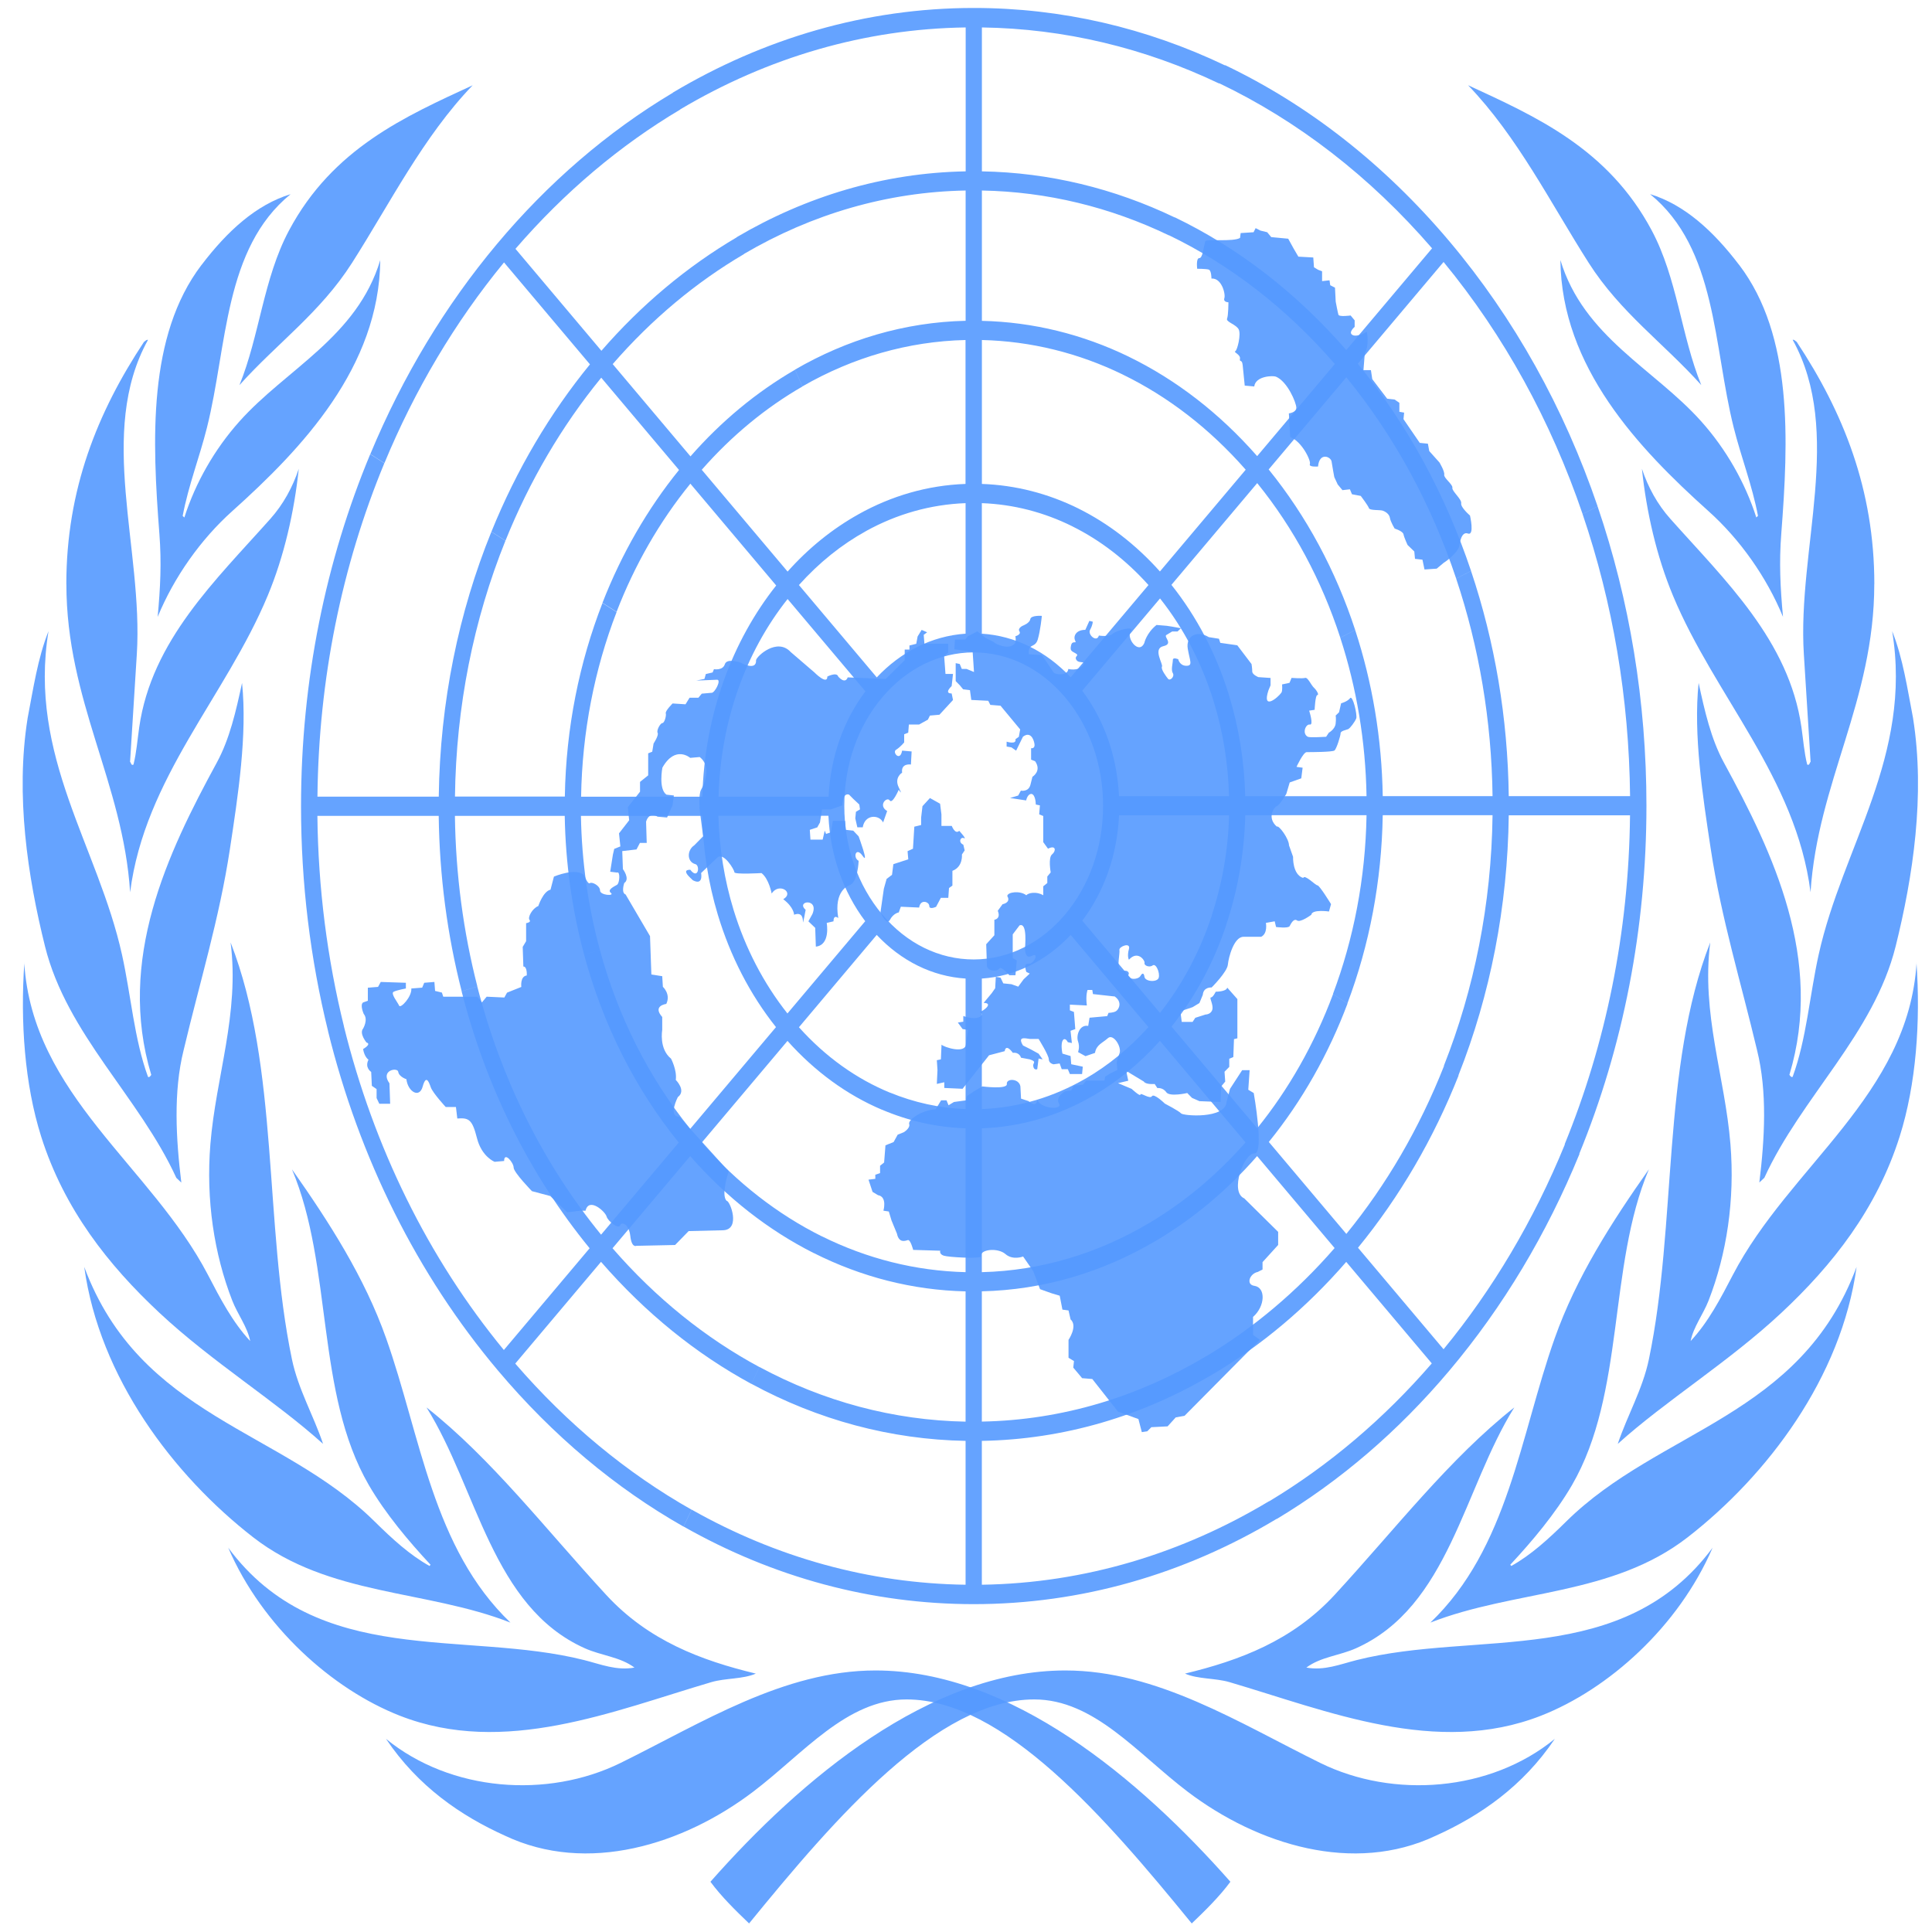 <?xml version="1.0" encoding="UTF-8" standalone="no"?>
<svg
   xmlns:dc="http://purl.org/dc/elements/1.1/"
   xmlns:cc="http://creativecommons.org/ns#"
   xmlns:rdf="http://www.w3.org/1999/02/22-rdf-syntax-ns#"
   xmlns:svg="http://www.w3.org/2000/svg"
   xmlns="http://www.w3.org/2000/svg"
   xmlns:sodipodi="http://sodipodi.sourceforge.net/DTD/sodipodi-0.dtd"
   xmlns:inkscape="http://www.inkscape.org/namespaces/inkscape"
   viewBox="0 0 48 48"
   id="svg2"
   version="1.1"
   inkscape:version="0.91 r13725"
   sodipodi:docname="lokalize.svg">
  <sodipodi:namedview
     pagecolor="#ffffff"
     bordercolor="#666666"
     borderopacity="1"
     objecttolerance="10"
     gridtolerance="10"
     guidetolerance="10"
     inkscape:pageopacity="0"
     inkscape:pageshadow="2"
     inkscape:window-width="1280"
     inkscape:window-height="694"
     id="namedview31"
     showgrid="false"
     inkscape:zoom="4.9166667"
     inkscape:cx="-9.1525424"
     inkscape:cy="24"
     inkscape:window-x="0"
     inkscape:window-y="0"
     inkscape:window-maximized="1"
     inkscape:current-layer="svg2" />
  <defs
     id="defs4">
    <linearGradient
       id="0"
       gradientUnits="userSpaceOnUse"
       y1="47.37"
       x2="0"
       y2="-1.429"
       gradientTransform="matrix(1,0,0,1,-58.37,0.882)">
      <stop
         stop-color="#0a80fd"
         id="stop7" />
      <stop
         offset="1"
         stop-color="#56c5fa"
         id="stop9" />
    </linearGradient>
  </defs>
  <g
     style="fill:#5599ff"
     id="g15"
     transform="matrix(1.342,0,0,1.592,0.883,-28.74)">
    <path
       style="opacity:0.9;fill:#5599ff"
       inkscape:connector-curvature="0"
       id="path17"
       d="m 22.12,47.42 c -0.204,0.233 -0.467,0.45 -0.715,0.65 -1.604,-1.658 -3.488,-3.496 -5.279,-3.496 -1.11,0 -1.91,0.845 -2.842,1.441 -1.294,0.827 -3.07,1.293 -4.592,0.686 -0.818,-0.311 -1.611,-0.768 -2.204,-1.512 1.198,0.826 2.991,0.937 4.343,0.376 1.494,-0.62 3.02,-1.443 4.719,-1.443 2.51,0 4.896,1.698 6.57,3.297 M 3.565,42.204 c 1.662,1.892 4.373,1.283 6.592,1.756 0.309,0.066 0.599,0.168 0.931,0.117 C 10.824,43.91 10.475,43.891 10.17,43.776 8.448,43.127 8.18,41.285 7.238,40.017 c 1.203,0.8 2.2,1.895 3.326,2.925 0.783,0.716 1.759,1.023 2.771,1.229 -0.243,0.089 -0.561,0.068 -0.823,0.133 -1.818,0.451 -3.833,1.163 -5.768,0.524 C 5.496,44.416 4.197,43.44 3.566,42.204 M 0.902,37.825 c 1.037,2.347 3.642,2.531 5.374,3.971 0.329,0.274 0.656,0.526 1.018,0.695 L 7.313,42.472 C 6.913,42.11 6.481,41.679 6.171,41.23 5.181,39.792 5.51,37.826 4.747,36.301 c 0.693,0.83 1.344,1.685 1.743,2.636 0.643,1.53 0.861,3.275 2.302,4.438 C 7.232,42.86 5.433,42.963 4.028,42.043 2.552,41.076 1.183,39.55 0.902,37.826 m -1.111,-4.749 c 0.15,2.068 2.352,3.173 3.402,4.873 0.224,0.363 0.455,0.738 0.781,1.031 C 3.923,38.761 3.742,38.566 3.642,38.35 3.305,37.621 3.153,36.776 3.237,35.908 3.339,34.852 3.78,33.871 3.611,32.76 c 0.905,1.953 0.613,4.395 1.136,6.507 0.116,0.467 0.4,0.876 0.576,1.319 C 4.434,39.91 3.269,39.309 2.293,38.54 1.349,37.796 0.53,36.924 0.104,35.789 -0.203,34.971 -0.283,33.996 -0.207,33.076 Z m 0.061,-3.811 c 0.106,-0.462 0.187,-0.939 0.388,-1.363 -0.38,1.951 0.918,3.36 1.361,5.05 0.167,0.636 0.224,1.312 0.481,1.905 0.024,0.013 0.045,-0.012 0.06,-0.031 -0.64,-1.796 0.298,-3.456 1.213,-4.872 0.24,-0.372 0.356,-0.806 0.468,-1.244 0.099,0.813 -0.074,1.754 -0.225,2.594 C 3.404,32.385 3.035,33.398 2.742,34.44 2.549,35.091 2.6,35.826 2.699,36.508 L 2.606,36.434 C 1.925,35.177 0.582,34.195 0.176,32.824 -0.148,31.728 -0.372,30.461 -0.148,29.268 M 0.57,27.169 c 0,-1.476 0.575,-2.681 1.437,-3.78 0.025,-0.012 0.043,-0.038 0.075,-0.032 -0.949,1.444 -0.085,3.267 -0.207,4.904 L 1.75,29.942 c 0.019,0.012 0.019,0.063 0.063,0.043 0.056,-0.187 0.073,-0.387 0.106,-0.58 C 2.148,28.05 3.337,27.107 4.347,26.15 4.586,25.924 4.76,25.656 4.873,25.369 4.789,26.044 4.601,26.736 4.298,27.349 3.521,28.922 2.021,30.191 1.751,31.978 1.62,30.265 0.571,28.992 0.571,27.168 m 2.502,-4.98 c 0.477,-0.529 1.012,-0.941 1.649,-1.105 -1.237,0.85 -1.17,2.37 -1.548,3.641 -0.138,0.465 -0.342,0.9 -0.45,1.38 l 0.031,0.025 C 2.961,25.586 3.314,25.064 3.774,24.63 4.644,23.809 5.952,23.313 6.382,22.112 6.362,23.78 4.94,25.048 3.641,26.03 3.058,26.47 2.563,27.061 2.261,27.68 2.311,27.219 2.334,26.836 2.293,26.386 2.16,24.929 2.073,23.295 3.072,22.188 Z m 5.02,-2.805 C 7.175,20.188 6.563,21.225 5.858,22.157 5.272,22.932 4.467,23.412 3.775,24.063 4.149,23.288 4.218,22.4 4.692,21.65 5.503,20.368 6.844,19.87 8.094,19.383" />
    <path
       style="opacity:0.9;fill:#5599ff"
       inkscape:connector-curvature="0"
       id="path19"
       d="m 28.584,36.06 -0.271,-0.148 c -0.575,1.185 -1.336,2.264 -2.246,3.197 l -1.584,-1.584 c 0.776,-0.8 1.402,-1.707 1.862,-2.688 l -0.27,-0.148 c -0.456,0.973 -1.069,1.858 -1.808,2.62 l -1.435,-1.435 c 0.616,-0.64 1.105,-1.371 1.457,-2.16 l -0.268,-0.146 c -0.345,0.778 -0.822,1.486 -1.404,2.092 l -1.586,-1.586 c 0.441,-0.467 0.781,-1 1.013,-1.587 l -0.268,-0.146 c -0.221,0.567 -0.549,1.082 -0.959,1.519 l -1.439,-1.439 c 0.41,-0.458 0.648,-1.031 0.681,-1.645 l 2.037,0 c -0.017,0.55 -0.13,1.077 -0.321,1.564 l 0.268,0.146 c 0.214,-0.539 0.335,-1.116 0.353,-1.711 l 2.245,0 c -0.02,0.991 -0.241,1.934 -0.622,2.791 l 0.268,0.146 c 0.408,-0.914 0.634,-1.908 0.654,-2.937 l 2.033,0 c -0.021,1.396 -0.343,2.72 -0.902,3.912 l 0.27,0.148 c 0.59,-1.256 0.911,-2.633 0.932,-4.059 l 2.245,0 c -0.022,1.838 -0.455,3.578 -1.21,5.134 l 0.271,0.148 c 0.812,-1.672 1.243,-3.519 1.243,-5.432 0,-1.627 -0.312,-3.206 -0.904,-4.67 l -0.278,0.12 c 0.558,1.382 0.86,2.868 0.879,4.401 l -2.246,0 C 27.256,29.254 27.016,28.069 26.576,26.964 L 26.3,27.082 c 0.424,1.068 0.656,2.214 0.674,3.395 l -2.033,0 c -0.017,-0.9 -0.193,-1.774 -0.51,-2.591 l -0.276,0.119 c 0.301,0.78 0.469,1.614 0.486,2.473 l -2.246,0 c -0.016,-0.549 -0.12,-1.083 -0.304,-1.586 l -0.276,0.118 c 0.169,0.466 0.265,0.959 0.28,1.467 l -2.037,0 C 20.024,29.864 19.787,29.29 19.377,28.832 l 1.441,-1.44 c 0.445,0.473 0.781,1.023 0.997,1.618 l 0.276,-0.118 C 21.86,28.262 21.502,27.681 21.029,27.18 l 1.588,-1.588 c 0.678,0.705 1.195,1.524 1.538,2.412 l 0.276,-0.119 c -0.358,-0.923 -0.897,-1.773 -1.602,-2.506 l 1.438,-1.438 c 0.89,0.918 1.575,1.984 2.033,3.14 l 0.276,-0.118 c -0.474,-1.191 -1.179,-2.289 -2.097,-3.234 l 1.588,-1.588 c 1.123,1.15 1.989,2.485 2.574,3.934 l 0.278,-0.12 c -0.618,-1.529 -1.542,-2.934 -2.744,-4.136 -1.206,-1.206 -2.617,-2.132 -4.153,-2.75 l -0.111,0.282 c 1.453,0.585 2.79,1.452 3.943,2.577 l -1.588,1.588 c -0.929,-0.901 -2.01,-1.599 -3.175,-2.072 l -0.11,0.279 c 1.13,0.459 2.172,1.134 3.073,2.01 l -1.438,1.438 c -0.699,-0.672 -1.505,-1.194 -2.378,-1.552 l -0.11,0.279 c 0.836,0.343 1.607,0.842 2.276,1.485 l -1.588,1.588 C 20.369,26.55 19.859,26.22 19.307,25.989 l -0.11,0.279 c 0.514,0.215 0.99,0.523 1.407,0.915 l -1.44,1.44 c -0.458,-0.41 -1.032,-0.648 -1.645,-0.681 l 0,-2.037 c 0.585,0.018 1.152,0.142 1.679,0.363 l 0.11,-0.279 C 18.747,25.755 18.143,25.623 17.52,25.605 l 0,-2.246 c 0.909,0.018 1.79,0.203 2.609,0.539 l 0.11,-0.279 C 19.386,23.27 18.467,23.078 17.52,23.06 l 0,-2.034 c 1.206,0.018 2.375,0.259 3.462,0.7 l 0.11,-0.279 C 19.97,20.993 18.764,20.745 17.52,20.727 l 0,-2.246 c 1.529,0.018 3.01,0.32 4.392,0.875 l 0.111,-0.282 c -1.46,-0.588 -3.03,-0.897 -4.653,-0.897 -2,0 -3.894,0.478 -5.572,1.321 l 0.137,0.262 c 1.623,-0.813 3.419,-1.257 5.285,-1.279 l 0,2.246 c -1.521,0.023 -2.959,0.392 -4.241,1.028 l 0.136,0.261 c 1.263,-0.625 2.657,-0.968 4.104,-0.99 l 0,2.033 c -1.131,0.022 -2.202,0.294 -3.159,0.762 l 0.137,0.262 c 0.933,-0.453 1.958,-0.703 3.02,-0.724 l 0,2.246 c -0.706,0.021 -1.375,0.188 -1.979,0.472 l 0.138,0.263 c 0.572,-0.266 1.195,-0.415 1.842,-0.435 l 0,2.037 c -0.316,0.018 -0.617,0.09 -0.895,0.207 l 0.138,0.263 c 0.284,-0.116 0.591,-0.178 0.907,-0.178 0.64,0 1.241,0.249 1.694,0.702 0.452,0.452 0.702,1.054 0.702,1.694 0,1.321 -1.074,2.396 -2.395,2.396 -0.64,0 -1.242,-0.249 -1.694,-0.702 -0.452,-0.453 -0.702,-1.054 -0.702,-1.694 0,-0.64 0.249,-1.242 0.702,-1.694 0.229,-0.229 0.496,-0.405 0.786,-0.524 l -0.138,-0.263 c -0.276,0.117 -0.529,0.278 -0.749,0.475 l -1.441,-1.441 c 0.372,-0.35 0.792,-0.633 1.244,-0.843 l -0.138,-0.263 c -0.486,0.228 -0.93,0.531 -1.316,0.896 l -1.589,-1.589 c 0.557,-0.535 1.186,-0.97 1.863,-1.299 L 14.06,23.823 c -0.715,0.349 -1.368,0.806 -1.935,1.352 l -1.44,-1.44 c 0.727,-0.705 1.547,-1.28 2.431,-1.717 L 12.98,21.757 c -0.925,0.459 -1.77,1.057 -2.504,1.77 L 8.885,21.936 c 0.912,-0.89 1.941,-1.618 3.051,-2.174 L 11.799,19.5 C 9.374,20.719 7.4,22.704 6.198,25.139 L 6.459,25.28 C 7.02,24.14 7.761,23.083 8.673,22.148 l 1.591,1.591 C 9.524,24.502 8.905,25.383 8.44,26.35 l 0.26,0.14 c 0.444,-0.927 1.038,-1.785 1.773,-2.543 l 1.44,1.44 c -0.581,0.604 -1.061,1.304 -1.417,2.073 l 0.261,0.141 c 0.335,-0.731 0.794,-1.408 1.366,-2 l 1.589,1.589 c -0.406,0.431 -0.737,0.934 -0.972,1.487 l 0.263,0.142 c 0.216,-0.519 0.525,-0.998 0.92,-1.418 l 1.441,1.441 c -0.396,0.442 -0.647,1.014 -0.682,1.644 l -2.037,0 c 0.018,-0.581 0.141,-1.144 0.358,-1.667 L 12.74,28.677 c -0.237,0.559 -0.376,1.169 -0.395,1.809 l -2.245,0 c 0.02,-1.01 0.247,-1.986 0.657,-2.881 l -0.261,-0.141 c -0.427,0.923 -0.676,1.945 -0.697,3.02 l -2.034,0 C 7.786,29.08 8.109,27.725 8.699,26.492 l -0.26,-0.14 c -0.604,1.254 -0.951,2.655 -0.974,4.133 l -2.246,0 C 5.241,28.651 5.67,26.884 6.457,25.282 L 6.196,25.141 c -0.819,1.658 -1.281,3.523 -1.281,5.494 0,1.206 0.172,2.384 0.501,3.51 L 5.71,34.071 C 5.401,33.016 5.232,31.913 5.218,30.785 l 2.246,0 c 0.014,0.941 0.159,1.86 0.425,2.737 L 8.18,33.449 C 7.92,32.595 7.778,31.701 7.764,30.785 l 2.033,0 c 0.015,0.746 0.138,1.473 0.359,2.166 l 0.292,-0.074 c -0.216,-0.669 -0.336,-1.372 -0.351,-2.092 l 2.245,0 c 0.016,0.533 0.114,1.052 0.289,1.542 l 0.292,-0.074 c -0.169,-0.466 -0.265,-0.961 -0.281,-1.469 l 2.037,0 c 0.034,0.613 0.271,1.187 0.681,1.645 l -1.44,1.44 c -0.444,-0.473 -0.781,-1.022 -0.997,-1.616 l -0.292,0.074 c 0.231,0.646 0.594,1.243 1.077,1.755 L 12.12,35.67 c -0.772,-0.804 -1.338,-1.757 -1.672,-2.792 l -0.292,0.074 c 0.348,1.087 0.94,2.087 1.752,2.931 L 10.47,37.321 C 9.395,36.212 8.618,34.889 8.179,33.45 l -0.291,0.073 c 0.452,1.491 1.256,2.862 2.37,4.01 L 8.67,39.121 C 7.265,37.681 6.261,35.953 5.709,34.071 l -0.294,0.074 c 0.579,1.981 1.647,3.796 3.146,5.296 1.016,1.016 2.177,1.834 3.435,2.436 l 0.149,-0.264 C 10.954,41.045 9.852,40.28 8.881,39.333 l 1.588,-1.588 c 0.825,0.801 1.766,1.44 2.784,1.905 l 0.148,-0.263 c -0.994,-0.451 -1.914,-1.073 -2.719,-1.854 l 1.438,-1.438 c 0.674,0.648 1.448,1.157 2.286,1.513 l 0.148,-0.262 C 13.74,37.004 12.987,36.513 12.333,35.885 l 1.588,-1.588 c 0.51,0.481 1.104,0.844 1.748,1.074 l 0.15,-0.266 C 15.197,34.89 14.624,34.546 14.133,34.084 l 1.44,-1.441 c 0.458,0.41 1.031,0.648 1.645,0.681 l 0,2.037 c -0.483,-0.015 -0.954,-0.103 -1.399,-0.257 l -0.15,0.266 c 0.492,0.177 1.013,0.276 1.549,0.291 l 0,2.245 c -0.929,-0.019 -1.829,-0.211 -2.664,-0.561 l -0.148,0.262 c 0.88,0.374 1.83,0.58 2.812,0.599 l 0,2.033 c -1.338,-0.021 -2.63,-0.315 -3.816,-0.853 l -0.148,0.263 c 1.231,0.562 2.574,0.869 3.964,0.89 l 0,2.245 c -1.784,-0.021 -3.505,-0.426 -5.071,-1.172 l -0.149,0.264 c 1.656,0.792 3.481,1.211 5.371,1.211 1.982,0 3.892,-0.463 5.612,-1.333 l -0.142,-0.275 c -1.603,0.812 -3.408,1.281 -5.32,1.305 l 0,-2.245 c 1.516,-0.022 2.975,-0.386 4.293,-1.049 l -0.14,-0.272 c -1.253,0.631 -2.662,0.997 -4.153,1.02 l 0,-2.033 c 1.137,-0.022 2.232,-0.295 3.223,-0.789 l -0.139,-0.27 c -0.933,0.465 -1.978,0.737 -3.084,0.76 l 0,-2.245 c 0.724,-0.021 1.422,-0.196 2.056,-0.506 l -0.138,-0.269 c -0.583,0.284 -1.232,0.453 -1.918,0.475 l 0,-2.037 c 0.613,-0.034 1.187,-0.271 1.645,-0.681 l 1.439,1.439 c -0.345,0.323 -0.737,0.595 -1.166,0.805 l 0.138,0.269 c 0.45,-0.22 0.868,-0.508 1.241,-0.86 l 1.585,1.585 c -0.529,0.508 -1.136,0.936 -1.799,1.266 l 0.139,0.27 c 0.68,-0.339 1.312,-0.781 1.874,-1.322 l 1.435,1.435 c -0.699,0.678 -1.501,1.248 -2.379,1.69 l 0.14,0.272 c 0.891,-0.448 1.719,-1.032 2.454,-1.746 l 1.584,1.584 c -0.884,0.862 -1.9,1.589 -3.01,2.152 l 0.142,0.275 c 1.165,-0.59 2.244,-1.364 3.194,-2.315 0.999,-0.999 1.805,-2.139 2.405,-3.374 z" />
    <path
       style="opacity:0.9;fill:#5599ff"
       inkscape:connector-curvature="0"
       id="path21"
       d="m 16.984,28.57 -0.138,0 -0.025,-0.28 0.075,-0.051 0,-0.14 -0.44,0 -0.013,-0.14 0.063,-0.038 -0.101,-0.038 -0.075,0.102 -0.025,0.115 -0.126,0.026 0,0.064 -0.088,0 0,0.166 -0.352,0.293 -0.703,-0.025 c -0.05,0.115 -0.176,-0.013 -0.176,-0.013 -0.025,-0.076 -0.201,0 -0.201,0 0,0.14 -0.239,-0.064 -0.239,-0.064 l -0.44,-0.319 c -0.251,-0.229 -0.628,0.064 -0.641,0.127 0.012,0.179 -0.289,0.038 -0.289,0.038 0,0 -0.251,-0.076 -0.289,0.026 -0.038,0.102 -0.201,0.077 -0.201,0.077 l -0.025,0.051 -0.126,0.025 -0.025,0.076 -0.151,0.026 0.377,-0.013 c 0.101,-0.013 -0.038,0.217 -0.1,0.204 l -0.176,0.013 -0.063,0.064 -0.163,0 -0.075,0.102 -0.239,-0.013 c 0,0 -0.138,0.115 -0.126,0.153 0.013,0.038 -0.025,0.153 -0.063,0.153 -0.038,0 -0.113,0.115 -0.088,0.153 0.025,0.038 -0.075,0.166 -0.075,0.166 l -0.025,0.128 -0.075,0.025 0,0.344 -0.151,0.102 0,0.153 -0.226,0.242 0.025,0.204 -0.188,0.204 0.025,0.204 -0.113,0.038 -0.025,0.089 -0.05,0.268 0.126,0.013 c 0.063,-0.026 0.05,0.166 0,0.191 -0.05,0.026 -0.189,0.076 -0.113,0.127 0.075,0.051 -0.201,0.038 -0.201,-0.038 0,-0.076 -0.151,-0.14 -0.188,-0.115 C 10.225,31.86 10.162,31.72 10.162,31.72 10.024,31.58 9.597,31.733 9.597,31.733 L 9.534,31.937 C 9.396,31.963 9.308,32.192 9.308,32.192 9.195,32.23 9.107,32.37 9.145,32.409 9.183,32.447 9.082,32.46 9.082,32.46 l 0,0.281 -0.063,0.089 0.012,0.306 c 0.075,0 0.063,0.14 0.063,0.14 -0.126,0.013 -0.101,0.179 -0.101,0.179 L 8.729,33.544 8.679,33.62 8.352,33.607 8.264,33.696 8.176,33.607 7.548,33.607 7.523,33.543 7.397,33.517 7.384,33.377 7.196,33.39 7.158,33.466 6.957,33.479 C 6.97,33.607 6.756,33.798 6.731,33.747 6.706,33.696 6.567,33.556 6.63,33.53 6.693,33.504 6.856,33.479 6.856,33.479 l 0,-0.089 -0.465,-0.013 -0.05,0.077 -0.189,0.013 0,0.204 -0.088,0.026 c -0.063,0.038 0.012,0.179 0.012,0.179 0.088,0.089 -0.012,0.229 -0.012,0.229 -0.075,0.077 0.063,0.217 0.063,0.217 0.101,0.025 -0.063,0.102 -0.063,0.102 0.025,0.127 0.1,0.166 0.1,0.166 -0.075,0.127 0.05,0.191 0.05,0.191 l 0.012,0.217 0.088,0.051 0,0.14 0.05,0.089 0.201,0 -0.013,-0.319 c -0.176,-0.204 0.151,-0.255 0.163,-0.179 0.013,0.077 0.151,0.115 0.151,0.115 0.025,0.191 0.239,0.306 0.301,0.115 0.063,-0.191 0.113,-0.077 0.151,0.013 0.038,0.089 0.276,0.306 0.276,0.306 l 0.189,0 0.025,0.179 c 0.213,-0.013 0.276,0.013 0.364,0.306 0.088,0.293 0.327,0.37 0.327,0.37 l 0.176,-0.013 c 0,-0.153 0.176,0.026 0.176,0.102 0,0.076 0.339,0.369 0.339,0.369 l 0.339,0.076 0.314,0.255 0.238,-0.026 0.101,0 c 0.063,-0.217 0.364,0.013 0.389,0.089 0.025,0.077 0.226,0.204 0.251,0.14 0.025,-0.064 0.163,-0.025 0.189,0.166 0.025,0.191 0.113,0.153 0.113,0.153 l 0.716,-0.013 0.251,-0.217 0.641,-0.013 c 0.327,-0.013 0.126,-0.459 0.063,-0.459 -0.113,-0.089 0.038,-0.459 0.038,-0.459 L 11.916,35.48 c -0.213,0 -0.025,-0.306 -0.025,-0.306 0.163,-0.102 -0.038,-0.268 -0.038,-0.268 0.025,-0.153 -0.088,-0.332 -0.088,-0.332 -0.226,-0.153 -0.163,-0.446 -0.163,-0.446 l 0,-0.204 c -0.188,-0.178 0.075,-0.204 0.075,-0.204 0.088,-0.153 -0.063,-0.267 -0.063,-0.267 l -0.012,-0.166 -0.201,-0.026 -0.025,-0.599 -0.452,-0.65 c -0.088,-0.026 -0.025,-0.179 -0.025,-0.179 0.113,-0.064 -0.025,-0.217 -0.025,-0.217 l -0.012,-0.281 0.264,-0.026 0.063,-0.102 0.126,0 -0.012,-0.332 c 0.063,-0.166 0.213,-0.077 0.213,-0.077 l 0.176,0.013 0.101,-0.191 0.025,-0.153 -0.138,-0.013 C 11.529,30.365 11.605,30.033 11.605,30.033 11.844,29.676 12.12,29.88 12.12,29.88 l 0.176,-0.013 c 0.264,0.178 0.025,0.51 0.025,0.51 -0.05,0.077 -0.025,0.319 -0.025,0.319 l 0.063,0.408 -0.163,0.14 c -0.138,0.077 -0.138,0.255 0.013,0.293 0.1,0.013 0.063,0.255 -0.088,0.089 -0.226,0 0.126,0.204 0.025,0.153 0.226,0.115 0.176,-0.102 0.176,-0.102 l 0.302,-0.242 c 0.113,-0.089 0.314,0.191 0.314,0.23 0,0.038 0.502,0.013 0.502,0.013 0.138,0.089 0.188,0.319 0.188,0.319 0.138,-0.179 0.427,-0.013 0.214,0.089 0.201,0.127 0.201,0.242 0.201,0.242 0.164,-0.051 0.164,0.076 0.164,0.115 0,0.038 0.05,-0.191 0.05,-0.191 -0.188,-0.14 0.251,-0.191 0.126,0.064 l -0.075,0.115 0.126,0.102 0.012,0.293 c 0.276,-0.026 0.201,-0.37 0.201,-0.37 l 0.126,-0.025 c 0,-0.115 0.088,-0.051 0.088,-0.051 -0.088,-0.434 0.201,-0.51 0.201,-0.51 0.163,-0.038 0.176,-0.383 0.176,-0.383 -0.113,-0.051 -0.05,-0.229 0.075,-0.076 0.126,0.153 -0.075,-0.306 -0.075,-0.306 l -0.1,-0.089 -0.138,-0.013 -0.013,-0.14 -0.226,0 -0.038,0.179 -0.088,0.025 -0.025,-0.051 -0.038,0.14 -0.226,0 -0.012,-0.153 0.138,-0.038 0.05,-0.076 0.038,-0.204 0.163,0 0.213,-0.064 c 0.012,-0.217 0.126,-0.166 0.126,-0.166 l 0.075,0.064 0.113,0.089 0.013,0.076 -0.075,0.038 -0.012,0.102 0.038,0.14 0.1,0 c 0.038,-0.204 0.302,-0.204 0.377,-0.076 l 0.075,-0.178 c -0.176,-0.089 -0.003,-0.23 0.047,-0.166 0.05,0.064 0.167,-0.166 0.167,-0.166 0,0 0.088,0.115 0,-0.038 -0.088,-0.153 0.063,-0.229 0.063,-0.229 -0.025,-0.153 0.163,-0.127 0.163,-0.127 l 0.013,-0.204 -0.176,-0.013 c -0.037,0.179 -0.188,0.026 -0.113,-0.013 0.075,-0.038 0.151,-0.115 0.151,-0.115 l 0,-0.127 0.075,-0.025 0.012,-0.127 0.189,0 0.163,-0.076 0.038,-0.064 0.176,-0.013 0.251,-0.23 -0.025,-0.102 c -0.151,0 0,-0.115 0,-0.115 l 0.025,-0.191" />
    <path
       style="opacity:0.9;fill:#5599ff"
       inkscape:connector-curvature="0"
       id="path23"
       d="m 16.771,30.941 0,-0.179 -0.025,-0.166 -0.188,-0.089 -0.138,0.127 -0.025,0.179 0,0.115 -0.126,0.026 -0.025,0.344 -0.1,0.038 0.013,0.127 -0.138,0.038 -0.138,0.038 -0.025,0.166 -0.1,0.064 -0.051,0.153 -0.063,0.37 c 0,0 0.113,0.217 0.176,0.115 0.063,-0.102 0.163,-0.115 0.163,-0.115 l 0.038,-0.089 0.339,0.013 c 0.025,-0.14 0.188,-0.089 0.188,-0.025 0,0.064 0.126,0.013 0.126,0.013 l 0.088,-0.14 0.138,0 0.013,-0.153 0.063,-0.038 0,-0.23 c 0.201,-0.064 0.176,-0.255 0.176,-0.255 l 0.051,-0.064 -0.025,-0.089 c -0.101,-0.038 -0.05,-0.128 0.012,-0.102 0.063,0.025 -0.088,-0.115 -0.088,-0.115 -0.075,0.064 -0.138,-0.076 -0.138,-0.076 l -0.189,0" />
    <path
       style="opacity:0.9;fill:#5599ff"
       inkscape:connector-curvature="0"
       id="path25"
       d="m 21.657,21.813 c -0.037,0.112 -0.05,0.268 -0.113,0.268 -0.063,0 -0.038,0.166 -0.038,0.166 0,0 0.164,0 0.214,0.013 0.05,0.013 0.05,0.14 0.05,0.14 0.189,-0.013 0.264,0.242 0.239,0.306 -0.025,0.064 0.075,0.064 0.075,0.064 0,0 0,0.204 -0.025,0.255 -0.025,0.051 0.163,0.089 0.214,0.166 0.05,0.077 -0.025,0.331 -0.063,0.344 -0.038,0.013 0.1,0.051 0.088,0.115 -0.013,0.064 0.038,0 0.05,0.102 0.012,0.102 0.038,0.319 0.038,0.319 l 0.176,0.013 c 0.025,-0.166 0.349,-0.172 0.402,-0.153 0.214,0.076 0.377,0.408 0.377,0.484 0,0.076 -0.138,0.089 -0.138,0.089 l 0.025,0.37 c 0.213,0.064 0.389,0.37 0.364,0.421 -0.025,0.051 0.151,0.038 0.151,0.038 0.025,-0.23 0.239,-0.153 0.251,-0.077 0.013,0.077 0.05,0.242 0.05,0.242 l 0.063,0.115 0.088,0.089 0.138,-0.013 0.038,0.077 0.163,0.026 c 0,0 0.138,0.153 0.151,0.191 0.013,0.038 0.201,0.025 0.251,0.038 0.05,0.013 0.126,0.051 0.138,0.115 0.013,0.064 0.088,0.166 0.088,0.166 0,0 0.151,0.038 0.163,0.089 0.012,0.051 0.075,0.166 0.075,0.166 l 0.125,0.102 0.013,0.115 0.138,0.013 0.038,0.153 0.226,-0.013 0.126,-0.089 c 0.163,-0.089 0.276,-0.204 0.289,-0.255 0.012,-0.051 0.038,-0.242 0.163,-0.204 0.126,0.038 0.038,-0.281 0.038,-0.281 0,0 -0.176,-0.127 -0.163,-0.191 0.013,-0.064 -0.176,-0.191 -0.163,-0.242 0.012,-0.051 -0.163,-0.153 -0.151,-0.204 0.012,-0.051 -0.088,-0.191 -0.088,-0.191 l -0.189,-0.178 -0.025,-0.115 -0.151,-0.013 -0.301,-0.37 0.012,-0.102 -0.088,-0.013 0,-0.14 -0.088,-0.051 -0.138,-0.013 -0.276,-0.306 -0.025,-0.14 -0.138,0 0.025,-0.268 c 0.088,-0.115 0.038,-0.331 0.038,-0.331 0,0 -0.176,0.089 -0.264,0.051 -0.088,-0.038 0.038,-0.127 0.038,-0.127 l 0,-0.102 -0.075,-0.076 c 0,0 -0.214,0.026 -0.226,-0.013 -0.013,-0.038 -0.05,-0.204 -0.05,-0.204 l -0.013,-0.217 -0.088,-0.038 -0.013,-0.077 -0.138,0.013 0,-0.153 -0.075,-0.025 -0.075,-0.038 -0.013,-0.153 -0.276,-0.013 -0.088,-0.127 -0.1,-0.153 -0.314,-0.025 -0.075,-0.076 -0.126,-0.026 -0.088,-0.038 -0.038,0.064 -0.239,0.013 -0.012,0.076 c -0.126,0.064 -0.628,0.013 -0.641,0.051" />
    <path
       style="opacity:0.9;fill:#5599ff"
       inkscape:connector-curvature="0"
       id="path27"
       d="m 24.333,28.952 c -0.05,0.051 -0.163,0.077 -0.163,0.077 l -0.038,0.14 -0.063,0.051 c 0,0 0.012,0.038 0,0.127 -0.013,0.089 -0.126,0.14 -0.126,0.14 l -0.05,0.064 c 0,0 -0.303,0.016 -0.339,0 -0.113,-0.051 -0.038,-0.204 0.038,-0.191 0.075,0.013 -0.013,-0.217 -0.013,-0.217 L 23.68,29.13 c 0,0 0.012,-0.23 0.05,-0.23 0.038,0 -0.012,-0.076 -0.063,-0.115 -0.05,-0.038 -0.113,-0.166 -0.163,-0.153 -0.05,0.013 -0.251,0 -0.251,0 l -0.038,0.077 -0.138,0.025 c 0,0 0.012,0.099 -0.012,0.128 -0.076,0.089 -0.364,0.28 -0.239,-0.038 l 0.038,-0.076 0,-0.115 -0.226,-0.013 c 0,0 -0.113,-0.038 -0.113,-0.089 0,-0.051 -0.013,-0.115 -0.013,-0.115 l -0.264,-0.293 -0.314,-0.038 -0.025,-0.064 -0.188,-0.025 c -0.226,-0.115 -0.427,-0.013 -0.39,0.179 0.038,0.191 0.1,0.268 -0.025,0.268 -0.126,0 -0.151,-0.102 -0.151,-0.102 0,0 -0.1,-0.038 -0.1,0.013 0,0.051 -0.038,0.153 0,0.204 0.038,0.051 -0.05,0.127 -0.088,0.089 -0.037,-0.038 -0.138,-0.153 -0.113,-0.191 0.025,-0.038 -0.176,-0.281 0.025,-0.319 0.201,-0.038 -0.013,-0.153 0.063,-0.178 l 0.1,-0.051 0.1,0 0.063,-0.051 -0.163,-0.025 -0.1,-0.013 -0.189,-0.013 c -0.188,0.127 -0.226,0.281 -0.226,0.281 -0.101,0.191 -0.339,-0.077 -0.251,-0.179 0.088,-0.102 -0.276,-0.013 -0.339,0.038 -0.063,0.051 -0.251,0.025 -0.251,0.025 -0.038,0.115 -0.213,-0.013 -0.163,-0.089 0.05,-0.076 0.05,-0.127 0.05,-0.127 l -0.063,-0.013 -0.075,0.14 c -0.176,0 -0.226,0.102 -0.189,0.166 0.038,0.064 -0.05,-0.013 -0.075,0.076 -0.025,0.089 0.013,0.089 0.088,0.127 0.075,0.038 -0.038,0.038 0.012,0.102 0.05,0.064 0.201,0 0.113,0.089 -0.088,0.089 -0.264,0.051 -0.264,0.051 -0.012,0.115 -0.251,0.089 -0.276,0.051 -0.025,-0.038 -0.214,-0.268 -0.214,-0.268 l -0.239,-0.013 c -0.025,-0.178 0.113,-0.089 0.163,-0.229 0.05,-0.14 0.076,-0.37 0.076,-0.37 0,0 -0.201,-0.013 -0.214,0.051 -0.012,0.064 -0.138,0.102 -0.138,0.102 0,0 -0.101,0.038 -0.063,0.089 0.038,0.051 -0.075,0.076 -0.075,0.076 0,0 0.02,0.082 -0.012,0.115 -0.1,0.102 -0.352,0.013 -0.389,-0.025 l -0.151,-0.064 -0.151,-0.102 -0.176,0.076 -0.05,0.051 -0.189,0 -0.012,0.153 0.339,0.038 0.025,0.316 -0.138,-0.048 -0.088,0 -0.038,-0.077 -0.075,-0.013 0,0.28 0.075,0.064 0.063,0.064 0.126,0.013 0.025,0.153 0.314,0.013 0.038,0.064 0.189,0.013 0.364,0.37 -0.025,0.115 -0.063,0.038 c 0.025,0.089 -0.163,0.038 -0.163,0.038 l 0,0.076 0.088,0.013 0.088,0.051 0.126,-0.217 c 0.138,-0.089 0.201,0.038 0.214,0.115 0.012,0.076 -0.063,0.064 -0.063,0.064 l 0,0.179 0.075,0.025 c 0.126,0.153 -0.05,0.242 -0.05,0.242 l -0.038,0.127 c -0.038,0.115 -0.176,0.089 -0.176,0.089 l -0.05,0.077 -0.151,0.038 0.298,0.038 c 0.028,-0.102 0.104,-0.127 0.141,-0.076 0.038,0.051 0.038,0.14 0.038,0.14 l 0.076,0.013 -0.013,0.14 0.075,0.026 0,0.408 0.088,0.102 c 0.151,-0.064 0.151,0.038 0.075,0.089 -0.075,0.051 -0.025,0.281 -0.025,0.281 l -0.063,0.064 0,0.102 -0.075,0.051 0,0.14 c -0.126,-0.064 -0.276,-0.038 -0.314,0 -0.113,-0.077 -0.352,-0.051 -0.352,0.013 0.075,0.102 -0.088,0.127 -0.088,0.127 l -0.088,0.102 c 0.063,0.128 -0.063,0.14 -0.063,0.14 l 0,0.242 -0.151,0.14 0.013,0.331 c 0,0.089 0.188,0.102 0.226,0.051 0.038,-0.051 0.189,0.102 0.189,0.102 l 0.113,0 0.025,-0.23 -0.075,-0.038 0,-0.37 0.126,-0.14 c 0.151,-0.051 0.101,0.332 0.101,0.37 0.012,0.14 0.075,0.127 0.138,0.102 0.126,-0.051 0.025,0.14 -0.075,0.127 -0.1,-0.013 -0.038,0.127 -0.038,0.127 l 0.063,0.026 -0.113,0.089 -0.1,0.115 -0.126,-0.038 -0.151,-0.013 -0.05,-0.089 -0.088,-0.013 -0.012,0.178 -0.063,0.076 -0.151,0.153 c 0.201,0 -0.025,0.14 -0.075,0.14 0.113,0.038 -0.012,0.153 -0.301,0.064 l 0,0.089 -0.101,0.013 0.088,0.102 0.1,0.013 -0.038,0.217 c 0,0.166 -0.414,0.051 -0.452,0.013 l -0.012,0.23 -0.075,0.013 0.012,0.153 -0.012,0.217 0.138,-0.026 0,0.089 0.339,0.013 0.49,-0.523 0.289,-0.064 c 0.025,-0.128 0.151,0.026 0.151,0.026 0.126,-0.013 0.151,0.076 0.151,0.076 l 0.163,0.026 c 0.138,0.038 0.055,0.052 0.063,0.102 0.012,0.076 0.075,0.051 0.075,0.051 l 0.025,-0.166 0.075,0.013 -0.075,-0.089 -0.138,-0.064 -0.151,-0.064 c -0.101,-0.14 0.025,-0.115 0.126,-0.102 l 0.163,0 c 0,0 0.189,0.255 0.189,0.319 0,0.064 0.088,0.077 0.088,0.077 l 0.113,-0.013 0.038,0.089 0.113,0 0.038,0.076 0.226,0 0.013,-0.115 -0.214,-0.038 -0.012,-0.128 -0.151,-0.038 c -0.05,-0.217 0.038,-0.28 0.1,-0.178 l 0.075,0.013 -0.025,-0.191 0.088,-0.026 -0.025,-0.268 -0.075,-0.025 0,-0.089 0.314,0.013 c -0.025,-0.166 0.013,-0.242 0.013,-0.242 l 0.088,0 0.012,0.064 0.384,0.036 0.272,-0.312 c -0.014,-0.024 0.027,-0.038 -0.003,-0.069 -0.038,-0.038 -0.088,0 -0.151,-0.038 -0.063,-0.038 0,-0.255 -0.012,-0.306 -0.012,-0.051 0.214,-0.128 0.176,-0.013 -0.038,0.115 0,0.166 0,0.166 0.163,-0.153 0.301,0.013 0.289,0.051 -0.013,0.038 0.088,0.076 0.15,0.038 0.063,-0.038 0.138,0.115 0.113,0.191 -0.025,0.076 -0.251,0.064 -0.264,-0.013 -0.013,-0.077 -0.051,-0.051 -0.075,-0.013 -0.025,0.038 -0.138,0.064 -0.201,0.025 -0.013,-0.008 -0.019,-0.014 -0.022,-0.02 l -0.272,0.312 0.018,0.002 c 0.151,0.089 0.075,0.204 0.025,0.23 -0.05,0.026 -0.138,0.026 -0.138,0.026 l -0.025,0.051 -0.327,0.025 -0.025,0.128 c -0.163,-0.026 -0.226,0.153 -0.188,0.242 0.038,0.089 0,0.166 0,0.166 l 0.138,0.064 0.176,-0.051 c 0.025,-0.128 0.138,-0.153 0.239,-0.23 0.1,-0.077 0.264,0.14 0.213,0.242 -0.05,0.102 -0.05,0.14 -0.05,0.14 l 0.012,0.115 -0.126,0.051 -0.1,0.051 -0.013,0.064 -0.339,0 -0.063,0.064 -0.163,0.013 -0.05,0.076 -0.113,0.013 c 0,0 -0.189,0.089 -0.113,0.191 0.075,0.102 -0.314,0.089 -0.402,-0.051 -0.025,0.127 -0.163,0.013 -0.163,0.013 l -0.138,-0.038 -0.012,-0.191 c -0.025,-0.128 -0.264,-0.128 -0.251,-0.038 0.012,0.089 -0.452,0.038 -0.452,0.038 l -0.151,0.073 -0.138,0.08 -0.012,0.064 -0.226,0.026 -0.1,0.051 -0.038,-0.077 -0.1,0 -0.101,0.14 c -0.264,0.013 -0.515,0.166 -0.49,0.23 0.025,0.064 -0.1,0.128 -0.1,0.128 l -0.113,0.038 -0.075,0.115 -0.151,0.051 -0.025,0.268 -0.075,0.051 0,0.115 -0.088,0.025 0,0.064 -0.126,0.013 0.075,0.191 0.101,0.051 c 0.176,0.025 0.1,0.242 0.1,0.242 l 0.1,0.013 0.05,0.14 0.1,0.204 c 0.038,0.153 0.151,0.115 0.201,0.102 0.05,-0.013 0.1,0.153 0.1,0.153 l 0.502,0.013 c 0,0 -0.025,0.051 0.063,0.077 0.088,0.025 0.666,0.051 0.691,0.013 -0.025,-0.115 0.314,-0.14 0.452,-0.038 0.138,0.102 0.327,0.038 0.327,0.038 l 0.188,0.229 0.126,0.281 0.213,0.064 0.151,0.038 0.05,0.217 0.113,0.013 0.038,0.14 c 0.138,0.102 -0.038,0.319 -0.038,0.319 l 0,0.28 0.101,0.051 -0.013,0.102 0.164,0.165 0.188,0.013 0.477,0.51 0.377,0.115 0.063,0.204 0.101,-0.013 0.075,-0.064 0.301,-0.013 0.151,-0.14 0.163,-0.025 1.394,-1.186 -0.126,-0.077 0,-0.28 c 0.226,-0.166 0.239,-0.459 0.025,-0.485 -0.162,-0.019 -0.088,-0.191 0.063,-0.217 l 0.088,-0.038 0,-0.115 0.289,-0.268 0,-0.204 -0.628,-0.523 c -0.276,-0.102 0,-0.714 0.188,-0.701 0.189,0.013 -0.012,-0.943 -0.012,-0.943 l -0.101,-0.051 0.025,-0.306 -0.138,0 -0.226,0.293 -0.063,0.204 c -0.025,0.268 -0.804,0.217 -0.842,0.178 -0.038,-0.038 -0.301,-0.153 -0.301,-0.153 0,0 -0.201,-0.166 -0.239,-0.115 -0.038,0.051 -0.213,-0.064 -0.213,-0.026 0,0.038 -0.163,-0.089 -0.163,-0.089 l -0.251,-0.089 0.189,-0.038 -0.038,-0.153 0.326,0.166 c 0.038,0.051 0.201,0.038 0.201,0.038 l 0.05,0.064 c 0,0 0.101,-0.013 0.164,0.064 0.063,0.077 0.389,0.013 0.389,0.013 l 0.088,0.076 0.138,0.051 0.39,0.013 0.012,-0.242 0.075,-0.077 -0.013,-0.153 0.088,-0.076 0,-0.127 0.075,-0.026 0.012,-0.28 0.063,-0.013 0,-0.612 -0.188,-0.179 c -0.012,0.064 -0.213,0.064 -0.213,0.064 0,0 -0.05,0.089 -0.088,0.089 -0.038,0 0.05,0.115 0.025,0.191 -0.025,0.076 -0.126,0.076 -0.126,0.076 l -0.189,0.051 -0.05,0.064 -0.201,0 -0.025,-0.166 0.226,-0.064 0.126,-0.064 0.063,-0.128 c 0.012,-0.127 0.163,-0.115 0.163,-0.115 0,0 0.289,-0.242 0.301,-0.357 0.013,-0.115 0.113,-0.434 0.289,-0.434 l 0.327,0 c 0.126,-0.051 0.088,-0.217 0.088,-0.217 l 0.163,-0.025 0.025,0.089 c 0,0 0.226,0.025 0.251,-0.013 0.025,-0.038 0.075,-0.127 0.138,-0.089 0.063,0.038 0.264,-0.089 0.264,-0.089 0.012,-0.089 0.327,-0.051 0.327,-0.051 l 0.038,-0.115 c 0,0 -0.213,-0.293 -0.251,-0.293 -0.038,0 -0.239,-0.179 -0.264,-0.115 -0.201,-0.051 -0.188,-0.331 -0.188,-0.331 l -0.075,-0.178 c 0,-0.102 -0.188,-0.319 -0.226,-0.293 -0.189,-0.14 -0.05,-0.306 0,-0.319 0.05,-0.013 0.176,-0.191 0.176,-0.191 l 0.063,-0.179 0.214,-0.064 0.025,-0.166 -0.113,-0.013 c 0,0 0.125,-0.23 0.188,-0.23 0.063,0 0.477,0 0.515,-0.026 0.038,-0.025 0.113,-0.229 0.113,-0.268 0,-0.038 0.101,-0.051 0.138,-0.064 0.038,-0.013 0.126,-0.115 0.151,-0.166 0.025,-0.051 -0.063,-0.37 -0.113,-0.319" />
    <path
       style="opacity:0.9;fill:#5599ff"
       inkscape:connector-curvature="0"
       id="path29"
       d="m 12.495,47.42 c 0.204,0.233 0.467,0.45 0.715,0.65 1.604,-1.658 3.488,-3.496 5.279,-3.496 1.11,0 1.91,0.845 2.842,1.441 1.294,0.827 3.07,1.293 4.592,0.686 0.818,-0.311 1.611,-0.768 2.204,-1.512 -1.198,0.826 -2.991,0.937 -4.343,0.376 -1.494,-0.62 -3.02,-1.443 -4.719,-1.443 -2.51,0 -4.896,1.698 -6.57,3.297 M 31.05,42.204 c -1.662,1.892 -4.373,1.283 -6.592,1.756 -0.309,0.066 -0.599,0.168 -0.931,0.117 0.264,-0.167 0.613,-0.186 0.918,-0.301 1.722,-0.649 1.99,-2.491 2.932,-3.759 -1.203,0.8 -2.2,1.895 -3.326,2.925 -0.783,0.716 -1.759,1.023 -2.771,1.229 0.243,0.089 0.561,0.068 0.823,0.133 1.818,0.451 3.833,1.163 5.768,0.524 1.248,-0.412 2.547,-1.388 3.178,-2.624 m 2.664,-4.379 c -1.037,2.347 -3.642,2.531 -5.374,3.971 -0.329,0.274 -0.656,0.526 -1.018,0.695 l -0.019,-0.019 c 0.4,-0.362 0.832,-0.793 1.142,-1.242 0.99,-1.438 0.661,-3.404 1.424,-4.929 -0.693,0.83 -1.344,1.685 -1.743,2.636 -0.643,1.53 -0.861,3.275 -2.302,4.438 1.56,-0.515 3.359,-0.412 4.764,-1.332 1.476,-0.967 2.845,-2.493 3.126,-4.217 m 1.111,-4.749 c -0.15,2.068 -2.352,3.173 -3.402,4.873 -0.224,0.363 -0.455,0.738 -0.781,1.031 0.051,-0.22 0.232,-0.415 0.332,-0.631 0.337,-0.729 0.489,-1.574 0.405,-2.442 -0.102,-1.056 -0.543,-2.037 -0.374,-3.148 -0.905,1.953 -0.613,4.395 -1.136,6.507 -0.116,0.467 -0.4,0.876 -0.576,1.319 0.889,-0.676 2.054,-1.277 3.03,-2.046 0.944,-0.744 1.763,-1.616 2.189,-2.751 0.307,-0.818 0.387,-1.793 0.311,-2.713 M 34.76,29.265 c -0.106,-0.462 -0.187,-0.939 -0.388,-1.363 0.38,1.951 -0.918,3.36 -1.361,5.05 -0.167,0.636 -0.224,1.312 -0.481,1.905 -0.024,0.013 -0.045,-0.012 -0.06,-0.031 0.64,-1.796 -0.298,-3.456 -1.213,-4.872 -0.24,-0.372 -0.356,-0.806 -0.468,-1.244 -0.099,0.813 0.074,1.754 0.225,2.594 0.194,1.08 0.563,2.093 0.856,3.135 0.193,0.651 0.142,1.386 0.043,2.068 l 0.093,-0.074 c 0.681,-1.257 2.024,-2.239 2.43,-3.61 0.324,-1.096 0.548,-2.363 0.324,-3.556 m -0.718,-2.099 c 0,-1.476 -0.575,-2.681 -1.437,-3.78 -0.025,-0.012 -0.043,-0.038 -0.075,-0.032 0.949,1.444 0.085,3.267 0.207,4.904 l 0.125,1.681 c -0.019,0.012 -0.019,0.063 -0.063,0.043 -0.056,-0.187 -0.073,-0.387 -0.106,-0.58 -0.229,-1.355 -1.418,-2.298 -2.428,-3.255 -0.239,-0.226 -0.413,-0.494 -0.526,-0.781 0.084,0.675 0.272,1.367 0.575,1.98 0.777,1.573 2.277,2.842 2.547,4.629 0.131,-1.713 1.18,-2.986 1.18,-4.81 m -2.502,-4.98 c -0.477,-0.529 -1.012,-0.941 -1.649,-1.105 1.237,0.85 1.17,2.37 1.548,3.641 0.138,0.465 0.342,0.9 0.45,1.38 l -0.031,0.025 c -0.206,-0.543 -0.559,-1.065 -1.019,-1.499 -0.87,-0.821 -2.178,-1.317 -2.608,-2.518 0.02,1.668 1.442,2.936 2.741,3.918 0.583,0.44 1.078,1.031 1.38,1.65 -0.05,-0.461 -0.073,-0.844 -0.032,-1.294 0.133,-1.457 0.22,-3.091 -0.779,-4.198 m -5.02,-2.805 c 0.918,0.805 1.53,1.842 2.235,2.774 0.586,0.775 1.391,1.255 2.083,1.906 -0.374,-0.775 -0.443,-1.663 -0.917,-2.413 -0.811,-1.282 -2.152,-1.78 -3.402,-2.267" />
  </g>
</svg>
